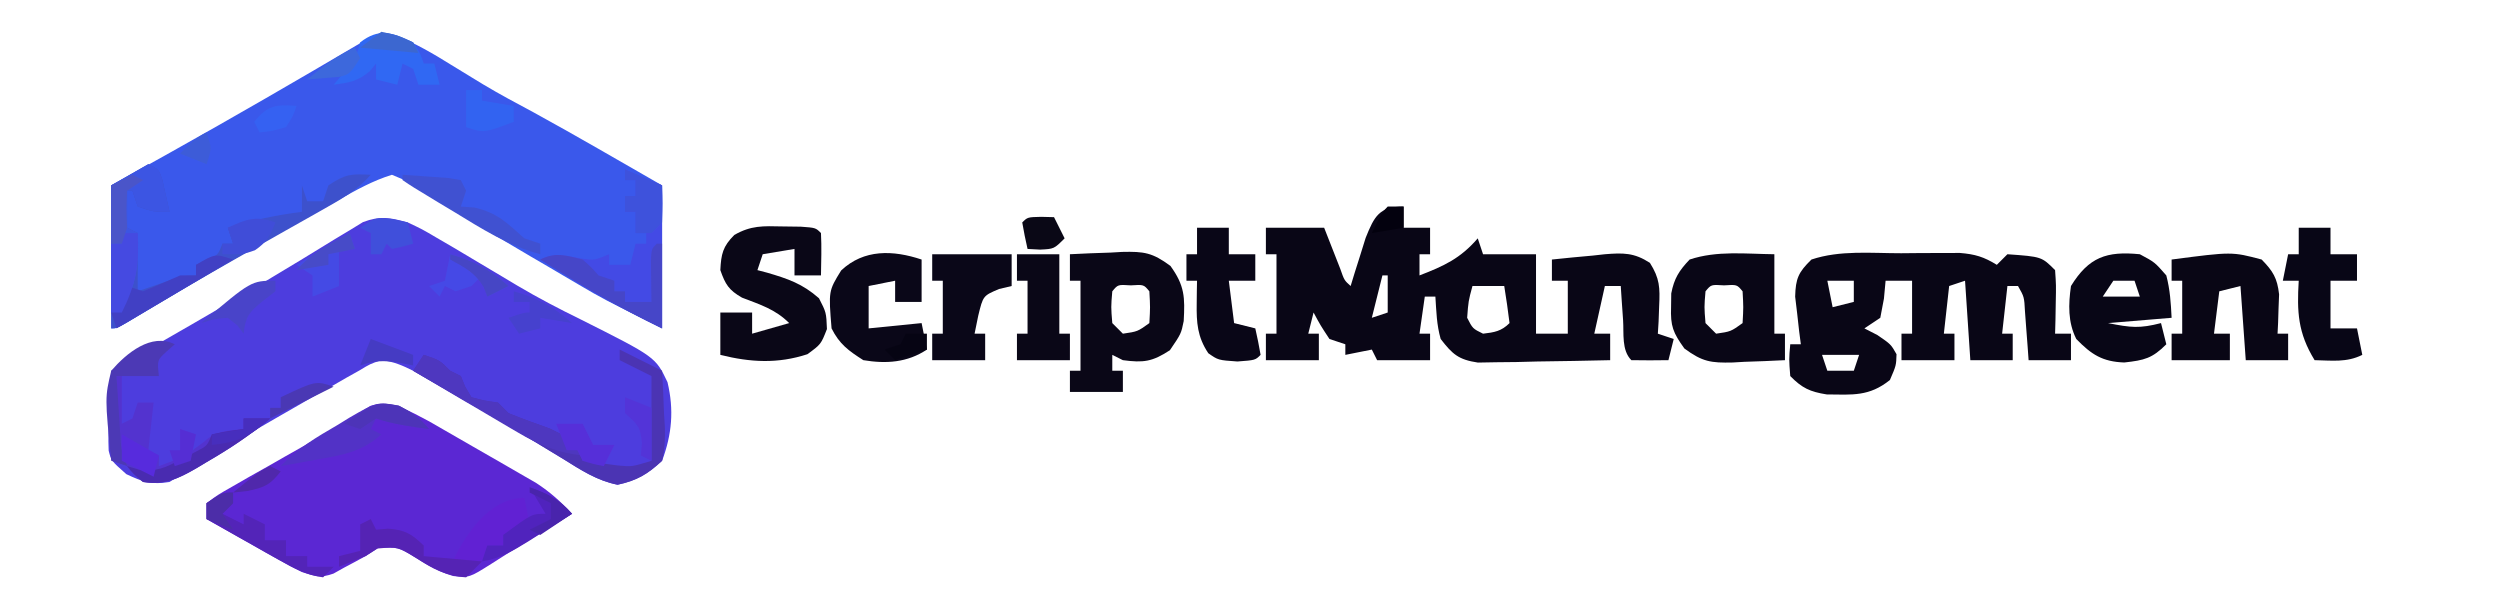 <?xml version="1.0" encoding="UTF-8"?>
<svg version="1.1" xmlns="http://www.w3.org/2000/svg" width="472" height="112">
<path d="M0 0 C3.758 1.501 7.094 3.441 10.512 5.578 C11.856 6.401 13.201 7.223 14.547 8.043 C15.524 8.638 15.524 8.638 16.52 9.246 C19.625 11.109 22.817 12.802 26.008 14.512 C34.183 18.989 42.238 23.693 50.324 28.328 C50.324 37.238 50.324 46.148 50.324 55.328 C39.074 49.703 39.074 49.703 34.695 47.129 C33.249 46.281 33.249 46.281 31.773 45.416 C30.282 44.537 30.282 44.537 28.762 43.641 C27.72 43.033 26.678 42.425 25.604 41.799 C20.752 38.963 15.926 36.1 11.16 33.121 C10.389 32.646 9.617 32.17 8.823 31.68 C7.402 30.802 5.99 29.908 4.59 28.997 C2.504 27.658 2.504 27.658 -0.676 26.328 C-4.318 27.444 -7.544 29.273 -10.859 31.129 C-11.86 31.688 -12.86 32.247 -13.891 32.824 C-14.954 33.423 -16.018 34.023 -17.113 34.641 C-18.209 35.256 -19.305 35.871 -20.434 36.504 C-29.038 41.355 -37.56 46.338 -46.033 51.415 C-46.895 51.931 -47.757 52.446 -48.645 52.977 C-49.402 53.432 -50.159 53.888 -50.939 54.357 C-52.676 55.328 -52.676 55.328 -53.676 55.328 C-53.676 46.418 -53.676 37.508 -53.676 28.328 C-50.046 26.307 -46.416 24.286 -42.676 22.203 C-30.595 15.457 -18.632 8.525 -6.709 1.505 C-2.865 -0.719 -2.865 -0.719 0 0 Z " fill="#3A58EB" transform="translate(74.676,6.672)"/>
<path d="M0 0 C2.719 1.284 2.719 1.284 5.5 2.922 C6.542 3.528 7.585 4.135 8.659 4.759 C10.344 5.763 12.029 6.767 13.713 7.772 C15.461 8.816 17.211 9.858 18.961 10.898 C19.546 11.248 20.13 11.597 20.733 11.957 C24.61 14.249 28.552 16.311 32.602 18.289 C46.766 25.406 46.766 25.406 49.024 30.154 C50.271 35.395 49.867 39.983 48 45 C45.227 47.475 43.223 48.738 39.594 49.516 C35.762 48.754 32.766 46.794 29.5 44.75 C27.997 43.838 26.493 42.928 24.988 42.02 C24.189 41.533 23.389 41.047 22.565 40.545 C17.975 37.78 13.333 35.107 8.688 32.438 C7.786 31.913 6.885 31.389 5.957 30.849 C5.109 30.361 4.261 29.873 3.387 29.371 C2.636 28.937 1.885 28.503 1.112 28.056 C-1.009 26.996 -2.643 26.272 -5 26 C-7.095 26.702 -7.095 26.702 -9.168 27.957 C-9.971 28.406 -10.774 28.854 -11.602 29.317 C-12.455 29.81 -13.308 30.304 -14.188 30.812 C-15.067 31.309 -15.947 31.806 -16.853 32.318 C-19.578 33.864 -22.29 35.428 -25 37 C-25.841 37.487 -26.683 37.973 -27.55 38.475 C-36.387 43.556 -36.387 43.556 -45 49 C-48.395 49.55 -50.002 48.999 -53.145 47.523 C-56 45 -56 45 -56.485 43.078 C-56.591 40.775 -56.524 38.55 -56.375 36.25 C-56.348 35.457 -56.321 34.664 -56.293 33.848 C-56.222 31.897 -56.115 29.948 -56 28 C-55.338 27.619 -54.676 27.238 -53.994 26.845 C-51.986 25.689 -49.979 24.532 -47.972 23.375 C-45.64 22.031 -43.308 20.69 -40.974 19.352 C-34.99 15.914 -29.038 12.436 -23.141 8.852 C-22.065 8.204 -20.989 7.556 -19.881 6.889 C-17.827 5.65 -15.781 4.397 -13.744 3.13 C-12.813 2.572 -11.881 2.013 -10.922 1.438 C-9.709 0.693 -9.709 0.693 -8.472 -0.066 C-5.197 -1.303 -3.355 -0.923 0 0 Z " fill="#4D3DDE" transform="translate(77,42)"/>
<path d="M0 0 C6.365 3.653 6.365 3.653 8.337 4.799 C10.118 5.833 11.906 6.854 13.695 7.874 C14.828 8.528 15.961 9.183 17.128 9.858 C18.159 10.453 19.189 11.047 20.25 11.66 C22.869 13.376 24.882 15.163 26.996 17.459 C23.781 19.451 20.563 21.437 17.335 23.409 C15.462 24.559 13.594 25.72 11.75 26.917 C7.616 29.522 7.616 29.522 4.589 29.217 C1.85 28.417 -0.111 27.31 -2.504 25.772 C-5.823 23.749 -5.823 23.749 -9.567 23.897 C-10.773 24.67 -10.773 24.67 -12.004 25.459 C-13.348 26.207 -14.704 26.935 -16.067 27.647 C-16.718 28.012 -17.369 28.377 -18.04 28.752 C-20.523 29.646 -21.509 29.258 -24.004 28.459 C-25.47 27.742 -26.912 26.976 -28.333 26.174 C-29.531 25.502 -29.531 25.502 -30.754 24.817 C-31.992 24.114 -31.992 24.114 -33.254 23.397 C-34.095 22.925 -34.935 22.452 -35.801 21.965 C-37.871 20.801 -39.939 19.632 -42.004 18.459 C-42.004 17.469 -42.004 16.479 -42.004 15.459 C-39.944 13.913 -39.944 13.913 -37.071 12.28 C-36.029 11.68 -34.986 11.081 -33.913 10.463 C-32.809 9.843 -31.704 9.223 -30.567 8.584 C-28.963 7.666 -28.963 7.666 -27.327 6.729 C-25.215 5.523 -23.098 4.328 -20.974 3.144 C-19.099 2.08 -17.245 0.98 -15.422 -0.17 C-14.27 -0.883 -14.27 -0.883 -13.094 -1.611 C-12.442 -2.034 -11.79 -2.457 -11.117 -2.893 C-7.03 -4.146 -3.616 -1.854 0 0 Z " fill="#5B27D3" transform="translate(81.004,79.541)"/>
<path d="M0 0 C0 1.32 0 2.64 0 4 C1.65 4 3.3 4 5 4 C5 5.65 5 7.3 5 9 C4.34 9 3.68 9 3 9 C3 10.32 3 11.64 3 13 C7.603 11.23 10.713 9.813 14 6 C14.495 7.485 14.495 7.485 15 9 C18.3 9 21.6 9 25 9 C25 13.95 25 18.9 25 24 C26.98 24 28.96 24 31 24 C31 20.7 31 17.4 31 14 C30.01 14 29.02 14 28 14 C28 12.68 28 11.36 28 10 C30.583 9.724 33.163 9.478 35.75 9.25 C36.844 9.128 36.844 9.128 37.961 9.004 C41.452 8.718 43.522 8.69 46.5 10.625 C48.36 13.57 48.415 15.295 48.25 18.75 C48.214 19.735 48.178 20.72 48.141 21.734 C48.094 22.482 48.048 23.23 48 24 C49.485 24.495 49.485 24.495 51 25 C50.67 26.32 50.34 27.64 50 29 C47.667 29.042 45.333 29.041 43 29 C41.122 27.122 41.609 23.961 41.438 21.438 C41.354 20.24 41.27 19.042 41.184 17.809 C41.123 16.882 41.062 15.955 41 15 C40.01 15 39.02 15 38 15 C37.34 17.97 36.68 20.94 36 24 C36.99 24 37.98 24 39 24 C39 25.65 39 27.3 39 29 C34.417 29.116 29.834 29.187 25.25 29.25 C23.948 29.284 22.646 29.317 21.305 29.352 C20.054 29.364 18.804 29.377 17.516 29.391 C16.364 29.412 15.211 29.433 14.024 29.454 C10.365 28.905 9.233 27.888 7 25 C6.229 22.291 6.189 19.838 6 17 C5.34 17 4.68 17 4 17 C3.67 19.31 3.34 21.62 3 24 C3.66 24 4.32 24 5 24 C5 25.65 5 27.3 5 29 C1.7 29 -1.6 29 -5 29 C-5.33 28.34 -5.66 27.68 -6 27 C-7.65 27.33 -9.3 27.66 -11 28 C-11 27.34 -11 26.68 -11 26 C-11.99 25.67 -12.98 25.34 -14 25 C-15.688 22.438 -15.688 22.438 -17 20 C-17.33 21.32 -17.66 22.64 -18 24 C-17.34 24 -16.68 24 -16 24 C-16 25.65 -16 27.3 -16 29 C-19.3 29 -22.6 29 -26 29 C-26 27.35 -26 25.7 -26 24 C-25.34 24 -24.68 24 -24 24 C-24 19.05 -24 14.1 -24 9 C-24.66 9 -25.32 9 -26 9 C-26 7.35 -26 5.7 -26 4 C-22.37 4 -18.74 4 -15 4 C-13.991 6.572 -12.982 9.143 -11.973 11.715 C-11.2 13.924 -11.2 13.924 -10 15 C-9.619 13.753 -9.619 13.753 -9.23 12.48 C-8.886 11.394 -8.542 10.307 -8.188 9.188 C-7.851 8.109 -7.515 7.03 -7.168 5.918 C-5.512 1.782 -4.587 0 0 0 Z M-4 13 C-4.66 15.64 -5.32 18.28 -6 21 C-5.01 20.67 -4.02 20.34 -3 20 C-3 17.69 -3 15.38 -3 13 C-3.33 13 -3.66 13 -4 13 Z M13 15 C12.233 17.851 12.233 17.851 12 21 C13.044 23.045 13.044 23.045 15 24 C17.137 23.749 18.459 23.541 20 22 C19.713 19.661 19.381 17.326 19 15 C17.02 15 15.04 15 13 15 Z " fill="#090616" transform="translate(265,39)"/>
<path d="M0 0 C1.288 -0.012 2.577 -0.024 3.904 -0.037 C5.141 -0.039 6.378 -0.041 7.652 -0.043 C8.785 -0.047 9.918 -0.051 11.086 -0.055 C13.974 0.18 15.622 0.684 18.062 2.188 C18.723 1.528 19.383 0.868 20.062 0.188 C26.524 0.649 26.524 0.649 29.062 3.188 C29.258 6.008 29.258 6.008 29.188 9.312 C29.169 10.408 29.151 11.504 29.133 12.633 C29.11 13.476 29.086 14.319 29.062 15.188 C30.052 15.188 31.043 15.188 32.062 15.188 C32.062 16.837 32.062 18.488 32.062 20.188 C29.422 20.188 26.782 20.188 24.062 20.188 C24.002 19.344 23.941 18.501 23.879 17.633 C23.795 16.537 23.711 15.441 23.625 14.312 C23.544 13.222 23.463 12.131 23.379 11.008 C23.232 8.24 23.232 8.24 22.062 6.188 C21.402 6.188 20.742 6.188 20.062 6.188 C19.733 9.158 19.402 12.127 19.062 15.188 C19.723 15.188 20.383 15.188 21.062 15.188 C21.062 16.837 21.062 18.488 21.062 20.188 C18.422 20.188 15.783 20.188 13.062 20.188 C12.568 12.762 12.568 12.762 12.062 5.188 C11.072 5.518 10.082 5.848 9.062 6.188 C8.732 9.158 8.402 12.127 8.062 15.188 C8.723 15.188 9.383 15.188 10.062 15.188 C10.062 16.837 10.062 18.488 10.062 20.188 C6.763 20.188 3.462 20.188 0.062 20.188 C0.062 18.538 0.062 16.887 0.062 15.188 C0.723 15.188 1.383 15.188 2.062 15.188 C2.062 11.887 2.062 8.588 2.062 5.188 C0.412 5.188 -1.238 5.188 -2.938 5.188 C-3.041 6.301 -3.144 7.415 -3.25 8.562 C-3.477 9.759 -3.704 10.955 -3.938 12.188 C-4.928 12.848 -5.918 13.508 -6.938 14.188 C-6.133 14.6 -5.329 15.012 -4.5 15.438 C-1.938 17.188 -1.938 17.188 -0.875 19.062 C-0.938 21.188 -0.938 21.188 -2.125 23.938 C-6.049 27.076 -9.165 26.705 -14.062 26.656 C-17.237 26.139 -18.692 25.47 -20.938 23.188 C-21.188 20 -21.188 20 -20.938 17.188 C-20.277 17.188 -19.617 17.188 -18.938 17.188 C-19.044 16.368 -19.151 15.548 -19.262 14.703 C-19.382 13.625 -19.501 12.548 -19.625 11.438 C-19.753 10.37 -19.88 9.303 -20.012 8.203 C-19.926 4.738 -19.386 3.586 -16.938 1.188 C-11.52 -0.618 -5.669 0.003 0 0 Z M-13.938 5.188 C-13.607 6.838 -13.277 8.488 -12.938 10.188 C-11.617 9.857 -10.297 9.527 -8.938 9.188 C-8.938 7.867 -8.938 6.548 -8.938 5.188 C-10.588 5.188 -12.238 5.188 -13.938 5.188 Z M-14.938 19.188 C-14.607 20.177 -14.277 21.168 -13.938 22.188 C-12.287 22.188 -10.637 22.188 -8.938 22.188 C-8.607 21.198 -8.277 20.207 -7.938 19.188 C-10.248 19.188 -12.557 19.188 -14.938 19.188 Z " fill="#090616" transform="translate(358.938,47.812)"/>
<path d="M0 0 C2.564 -0.136 5.121 -0.234 7.688 -0.312 C8.409 -0.354 9.13 -0.396 9.873 -0.439 C13.977 -0.533 15.567 -0.321 18.98 2.207 C21.684 5.946 21.725 8.141 21.484 12.617 C21 15 21 15 18.875 18.125 C15.548 20.295 13.895 20.519 10 20 C9.34 19.67 8.68 19.34 8 19 C8 19.99 8 20.98 8 22 C8.66 22 9.32 22 10 22 C10 23.32 10 24.64 10 26 C6.7 26 3.4 26 0 26 C0 24.68 0 23.36 0 22 C0.66 22 1.32 22 2 22 C2 16.39 2 10.78 2 5 C1.34 5 0.68 5 0 5 C0 3.35 0 1.7 0 0 Z M8 7 C7.75 9.958 7.75 9.958 8 13 C8.66 13.66 9.32 14.32 10 15 C12.782 14.595 12.782 14.595 15 13 C15.167 10 15.167 10 15 7 C13.94 5.717 13.94 5.717 11.5 5.875 C9.06 5.717 9.06 5.717 8 7 Z " fill="#0A0717" transform="translate(202,48)"/>
<path d="M0 0 C1.159 0.015 2.318 0.031 3.512 0.047 C6.312 0.25 6.312 0.25 7.312 1.25 C7.454 3.921 7.355 6.574 7.312 9.25 C5.662 9.25 4.013 9.25 2.312 9.25 C2.312 7.6 2.312 5.95 2.312 4.25 C0.333 4.58 -1.647 4.91 -3.688 5.25 C-4.018 6.24 -4.348 7.23 -4.688 8.25 C-4.084 8.409 -3.481 8.567 -2.859 8.73 C1.075 9.879 3.826 10.821 6.938 13.562 C8.312 16.25 8.312 16.25 8.438 19.375 C7.312 22.25 7.312 22.25 4.75 24.125 C-0.829 25.951 -5.973 25.679 -11.688 24.25 C-11.688 21.61 -11.688 18.97 -11.688 16.25 C-9.707 16.25 -7.728 16.25 -5.688 16.25 C-5.688 17.57 -5.688 18.89 -5.688 20.25 C-3.377 19.59 -1.067 18.93 1.312 18.25 C-1.315 15.623 -4.163 14.771 -7.594 13.445 C-10.101 12.014 -10.742 10.945 -11.688 8.25 C-11.539 5.208 -11.22 3.782 -9.051 1.613 C-5.902 -0.203 -3.611 -0.081 0 0 Z " fill="#0A0717" transform="translate(147.688,42.75)"/>
<path d="M0 0 C0 4.95 0 9.9 0 15 C0.66 15 1.32 15 2 15 C2 16.65 2 18.3 2 20 C-0.564 20.136 -3.121 20.234 -5.688 20.312 C-6.409 20.354 -7.13 20.396 -7.873 20.439 C-11.977 20.533 -13.57 20.317 -16.988 17.797 C-19.141 14.805 -19.634 13.558 -19.5 9.938 C-19.49 9.101 -19.479 8.264 -19.469 7.402 C-18.909 4.533 -17.998 3.116 -16 1 C-10.836 -0.721 -5.407 -0.054 0 0 Z M-13 7 C-13.25 9.958 -13.25 9.958 -13 13 C-12.34 13.66 -11.68 14.32 -11 15 C-8.218 14.595 -8.218 14.595 -6 13 C-5.833 10 -5.833 10 -6 7 C-7.06 5.717 -7.06 5.717 -9.5 5.875 C-11.94 5.717 -11.94 5.717 -13 7 Z " fill="#090616" transform="translate(335,48)"/>
<path d="M0 0 C2.151 2.206 2.943 3.495 3.293 6.578 C3.258 7.46 3.223 8.342 3.188 9.25 C3.16 10.142 3.133 11.034 3.105 11.953 C3.071 12.629 3.036 13.304 3 14 C3.66 14 4.32 14 5 14 C5 15.65 5 17.3 5 19 C2.36 19 -0.28 19 -3 19 C-3.33 14.38 -3.66 9.76 -4 5 C-5.32 5.33 -6.64 5.66 -8 6 C-8.33 8.64 -8.66 11.28 -9 14 C-8.01 14 -7.02 14 -6 14 C-6 15.65 -6 17.3 -6 19 C-9.63 19 -13.26 19 -17 19 C-17 17.35 -17 15.7 -17 14 C-16.34 14 -15.68 14 -15 14 C-15 10.7 -15 7.4 -15 4 C-15.66 4 -16.32 4 -17 4 C-17 2.68 -17 1.36 -17 0 C-5.613 -1.489 -5.613 -1.489 0 0 Z " fill="#090615" transform="translate(427,49)"/>
<path d="M0 0 C2.812 1.5 2.812 1.5 5 4 C5.709 6.733 5.858 9.152 6 12 C0.06 12.495 0.06 12.495 -6 13 C-1.651 13.87 -0.029 14.036 4 13 C4.33 14.32 4.66 15.64 5 17 C2.34 19.66 0.885 20.013 -2.938 20.438 C-7.025 20.293 -9.124 18.963 -12 16 C-13.602 12.796 -13.493 9.477 -13 6 C-9.642 0.557 -6.284 -0.628 0 0 Z M-5 5 C-5.99 6.485 -5.99 6.485 -7 8 C-4.69 8 -2.38 8 0 8 C-0.33 7.01 -0.66 6.02 -1 5 C-2.32 5 -3.64 5 -5 5 Z " fill="#080616" transform="translate(404,48)"/>
<path d="M0 0 C2 1 2 1 2.633 2.848 C2.876 3.944 2.876 3.944 3.125 5.062 C3.293 5.796 3.46 6.529 3.633 7.285 C3.754 7.851 3.875 8.417 4 9 C1 9 1 9 -2 8 C-2.33 7.01 -2.66 6.02 -3 5 C-3.33 5 -3.66 5 -4 5 C-4 7.31 -4 9.62 -4 12 C-3.34 12.33 -2.68 12.66 -2 13 C-2 16.667 -2 20.333 -2 24 C-1.374 23.783 -0.747 23.567 -0.102 23.344 C0.716 23.065 1.533 22.787 2.375 22.5 C3.187 22.222 3.999 21.943 4.836 21.656 C7 21 7 21 9 21 C9 20.34 9 19.68 9 19 C9.959 18.567 9.959 18.567 10.938 18.125 C13.152 17.172 13.152 17.172 14 15 C14.66 15 15.32 15 16 15 C15.67 14.01 15.34 13.02 15 12 C19.672 10.57 24.131 9.596 29 9 C29 7.35 29 5.7 29 4 C29.495 5.485 29.495 5.485 30 7 C30.99 7 31.98 7 33 7 C33.33 6.01 33.66 5.02 34 4 C37.228 1.848 38.284 1.799 42 2 C39.441 4.894 36.531 6.554 33.18 8.441 C32.608 8.766 32.036 9.09 31.446 9.424 C29.592 10.475 27.733 11.519 25.875 12.562 C23.333 13.999 20.794 15.439 18.254 16.879 C17.628 17.233 17.003 17.587 16.358 17.952 C10.431 21.31 4.559 24.759 -1.288 28.256 C-5.899 31 -5.899 31 -7 31 C-7 22.09 -7 13.18 -7 4 C-4.69 2.68 -2.38 1.36 0 0 Z " fill="#3D51CC" transform="translate(28,31)"/>
<path d="M0 0 C0 2.64 0 5.28 0 8 C-1.65 8 -3.3 8 -5 8 C-5 6.68 -5 5.36 -5 4 C-6.65 4.33 -8.3 4.66 -10 5 C-10 7.64 -10 10.28 -10 13 C-6.7 12.67 -3.4 12.34 0 12 C0.33 13.65 0.66 15.3 1 17 C-2.699 19.466 -6.703 19.716 -11 19 C-13.81 17.206 -15.509 15.981 -17 13 C-17.579 5.938 -17.579 5.938 -15.188 2.062 C-10.89 -1.989 -5.405 -1.802 0 0 Z " fill="#0A0718" transform="translate(174,49)"/>
<path d="M0 0 C3.465 1.485 3.465 1.485 7 3 C7 11.91 7 20.82 7 30 C0.994 26.997 -4.511 24.211 -10.125 20.688 C-11.241 19.99 -12.358 19.293 -13.508 18.574 C-14.33 18.055 -15.153 17.535 -16 17 C-13.195 15.598 -10.971 16.351 -7.973 16.844 C-5.787 17.146 -5.787 17.146 -3 16 C-3 16.66 -3 17.32 -3 18 C-1.68 18 -0.36 18 1 18 C1.33 16.68 1.66 15.36 2 14 C2.66 14 3.32 14 4 14 C4 13.34 4 12.68 4 12 C3.34 12 2.68 12 2 12 C2 10.68 2 9.36 2 8 C1.34 8 0.68 8 0 8 C0 7.01 0 6.02 0 5 C0.66 5 1.32 5 2 5 C2 4.01 2 3.02 2 2 C1.34 2 0.68 2 0 2 C0 1.34 0 0.68 0 0 Z " fill="#434AE5" transform="translate(118,32)"/>
<path d="M0 0 C1.98 0 3.96 0 6 0 C6 1.65 6 3.3 6 5 C7.65 5 9.3 5 11 5 C11 6.65 11 8.3 11 10 C9.35 10 7.7 10 6 10 C6 12.97 6 15.94 6 19 C7.65 19 9.3 19 11 19 C11.33 20.65 11.66 22.3 12 24 C9.043 25.478 6.258 25.06 3 25 C-0.167 19.853 -0.351 15.842 0 10 C-0.99 10 -1.98 10 -3 10 C-2.67 8.35 -2.34 6.7 -2 5 C-1.34 5 -0.68 5 0 5 C0 3.35 0 1.7 0 0 Z " fill="#080616" transform="translate(434,43)"/>
<path d="M0 0 C1.98 0 3.96 0 6 0 C6 1.65 6 3.3 6 5 C7.65 5 9.3 5 11 5 C11 6.65 11 8.3 11 10 C9.35 10 7.7 10 6 10 C6.33 12.64 6.66 15.28 7 18 C8.32 18.33 9.64 18.66 11 19 C11.382 20.656 11.714 22.325 12 24 C11 25 11 25 7.625 25.25 C4 25 4 25 2.125 23.688 C0.059 20.588 -0.115 17.921 -0.062 14.312 C-0.053 13.504 -0.044 12.696 -0.035 11.863 C-0.018 10.941 -0.018 10.941 0 10 C-0.66 10 -1.32 10 -2 10 C-2 8.35 -2 6.7 -2 5 C-1.34 5 -0.68 5 0 5 C0 3.35 0 1.7 0 0 Z " fill="#090617" transform="translate(226,43)"/>
<path d="M0 0 C5 0 10 0 15 0 C15 1.98 15 3.96 15 6 C14.216 6.186 13.432 6.371 12.625 6.562 C9.606 7.84 9.606 7.84 8.688 11.625 C8.461 12.739 8.234 13.852 8 15 C8.66 15 9.32 15 10 15 C10 16.65 10 18.3 10 20 C6.7 20 3.4 20 0 20 C0 18.35 0 16.7 0 15 C0.66 15 1.32 15 2 15 C2 11.7 2 8.4 2 5 C1.34 5 0.68 5 0 5 C0 3.35 0 1.7 0 0 Z " fill="#0A0718" transform="translate(176,48)"/>
<path d="M0 0 C2.64 1.32 5.28 2.64 8 4 C8.162 6.752 8.281 9.495 8.375 12.25 C8.425 13.027 8.476 13.805 8.527 14.605 C8.586 16.877 8.546 18.793 8 21 C5.246 23.587 3.28 24.723 -0.398 25.52 C-4.274 24.746 -7.319 22.753 -10.625 20.688 C-12.126 19.776 -13.627 18.866 -15.129 17.957 C-15.915 17.477 -16.702 16.997 -17.512 16.502 C-21.826 13.897 -26.196 11.39 -30.562 8.875 C-32.189 7.935 -33.815 6.995 -35.441 6.055 C-36.628 5.37 -37.814 4.685 -39 4 C-38.34 3.01 -37.68 2.02 -37 1 C-34 2 -34 2 -32 4 C-31.34 4.33 -30.68 4.66 -30 5 C-29.732 5.66 -29.464 6.32 -29.188 7 C-28.796 7.66 -28.404 8.32 -28 9 C-25.516 9.663 -25.516 9.663 -23 10 C-22.34 10.66 -21.68 11.32 -21 12 C-18.432 13.055 -15.831 13.975 -13.215 14.902 C-12.484 15.265 -11.753 15.627 -11 16 C-10.67 16.99 -10.34 17.98 -10 19 C-9.01 18.67 -8.02 18.34 -7 18 C-7 18.99 -7 19.98 -7 21 C-5.585 21.197 -4.168 21.382 -2.75 21.562 C-1.961 21.667 -1.172 21.771 -0.359 21.879 C2.304 22.131 2.304 22.131 6 21 C6 15.72 6 10.44 6 5 C4.68 4.34 3.36 3.68 2 3 C1.34 2.67 0.68 2.34 0 2 C0 1.34 0 0.68 0 0 Z " fill="#4B34B3" transform="translate(117,66)"/>
<path d="M0 0 C2.64 0 5.28 0 8 0 C8 4.95 8 9.9 8 15 C8.66 15 9.32 15 10 15 C10 16.65 10 18.3 10 20 C6.7 20 3.4 20 0 20 C0 18.35 0 16.7 0 15 C0.66 15 1.32 15 2 15 C2 11.7 2 8.4 2 5 C1.34 5 0.68 5 0 5 C0 3.35 0 1.7 0 0 Z " fill="#0A0717" transform="translate(192,48)"/>
<path d="M0 0 C0.33 0 0.66 0 1 0 C1 2.97 1 5.94 1 9 C1.66 8.67 2.32 8.34 3 8 C3.33 7.01 3.66 6.02 4 5 C4.99 5 5.98 5 7 5 C6.67 7.97 6.34 10.94 6 14 C6.66 14.33 7.32 14.66 8 15 C8 15.66 8 16.32 8 17 C12.685 15.306 12.685 15.306 16.562 12.375 C18.745 10.288 21.082 10.324 24 10 C24 9.34 24 8.68 24 8 C25.65 8 27.3 8 29 8 C25.226 11.174 21.262 13.791 17 16.25 C16.397 16.614 15.793 16.977 15.172 17.352 C11.67 19.377 9.065 20.649 5 20 C2.756 18.13 1.306 16.611 0 14 C-0.071 11.626 -0.084 9.25 -0.062 6.875 C-0.053 5.594 -0.044 4.312 -0.035 2.992 C-0.024 2.005 -0.012 1.017 0 0 Z " fill="#5333CF" transform="translate(22,71)"/>
<path d="M0 0 C2 1 2 1 2.633 2.848 C2.876 3.944 2.876 3.944 3.125 5.062 C3.293 5.796 3.46 6.529 3.633 7.285 C3.754 7.851 3.875 8.417 4 9 C1 9 1 9 -2 8 C-2.33 7.01 -2.66 6.02 -3 5 C-3.33 5 -3.66 5 -4 5 C-4 7.31 -4 9.62 -4 12 C-3.34 12.33 -2.68 12.66 -2 13 C-1.685 18.99 -2.318 22.636 -5 28 C-5.66 28 -6.32 28 -7 28 C-7 20.08 -7 12.16 -7 4 C-4.69 2.68 -2.38 1.36 0 0 Z " fill="#3C55E3" transform="translate(28,31)"/>
<path d="M0 0 C1.375 2.125 1.375 2.125 2 4 C2.66 4 3.32 4 4 4 C4.33 5.32 4.66 6.64 5 8 C3.68 8 2.36 8 1 8 C0.67 7.01 0.34 6.02 0 5 C-0.66 4.67 -1.32 4.34 -2 4 C-2.33 5.32 -2.66 6.64 -3 8 C-4.32 7.67 -5.64 7.34 -7 7 C-7 6.01 -7 5.02 -7 4 C-7.392 4.474 -7.784 4.949 -8.188 5.438 C-10.408 7.352 -12.134 7.613 -15 8 C-14.361 7.237 -13.721 6.474 -13.062 5.688 C-10.858 3.118 -10.858 3.118 -10 0 C-6.421 -2.784 -3.903 -1.867 0 0 Z " fill="#3068F3" transform="translate(78,8)"/>
<path d="M0 0 C2.379 1.245 3.916 2.298 5.605 4.363 C2.136 3.905 -1.068 3.472 -4.395 2.363 C-4.725 3.023 -5.055 3.683 -5.395 4.363 C-4.735 4.693 -4.075 5.023 -3.395 5.363 C-6.888 8.578 -10.608 9.266 -15.145 10.051 C-15.842 10.18 -16.539 10.31 -17.258 10.443 C-18.968 10.76 -20.681 11.063 -22.395 11.363 C-19.205 7.978 -15.577 5.872 -11.582 3.551 C-10.883 3.118 -10.183 2.686 -9.463 2.24 C-4.225 -0.793 -4.225 -0.793 0 0 Z " fill="#5232C6" transform="translate(75.395,76.637)"/>
<path d="M0 0 C0.33 0 0.66 0 1 0 C1 5.28 1 10.56 1 16 C-7.033 12.163 -14.483 7.748 -22 3 C-19.063 1.532 -17.132 2.233 -14 3 C-12.312 4.5 -12.312 4.5 -11 6 C-10.01 6.33 -9.02 6.66 -8 7 C-8 7.66 -8 8.32 -8 9 C-7.34 9 -6.68 9 -6 9 C-6 9.66 -6 10.32 -6 11 C-4.35 11 -2.7 11 -1 11 C-1.012 10.29 -1.023 9.579 -1.035 8.848 C-1.044 7.929 -1.053 7.009 -1.062 6.062 C-1.074 5.146 -1.086 4.229 -1.098 3.285 C-1 1 -1 1 0 0 Z " fill="#4646C8" transform="translate(124,46)"/>
<path d="M0 0 C0.33 1.65 0.66 3.3 1 5 C-0.65 5.66 -2.3 6.32 -4 7 C-4 7.66 -4 8.32 -4 9 C-4.99 9 -5.98 9 -7 9 C-7.33 9.99 -7.66 10.98 -8 12 C-9.98 12.33 -11.96 12.66 -14 13 C-11.459 7.284 -6.766 0 0 0 Z " fill="#6121D3" transform="translate(99,94)"/>
<path d="M0 0 C3 1 3 1 5 3 C5.66 3.33 6.32 3.66 7 4 C7.268 4.66 7.536 5.32 7.812 6 C8.204 6.66 8.596 7.32 9 8 C11.484 8.663 11.484 8.663 14 9 C14.66 9.66 15.32 10.32 16 11 C18.568 12.055 21.169 12.975 23.785 13.902 C24.516 14.265 25.247 14.627 26 15 C26.33 15.99 26.66 16.98 27 18 C27.99 17.67 28.98 17.34 30 17 C30 17.66 30 18.32 30 19 C25.181 18.466 21.89 17.074 17.727 14.621 C17.158 14.29 16.589 13.958 16.004 13.616 C14.205 12.565 12.415 11.502 10.625 10.438 C9.4 9.719 8.175 9 6.949 8.283 C3.96 6.532 0.978 4.769 -2 3 C-1.34 2.01 -0.68 1.02 0 0 Z " fill="#4E37BF" transform="translate(80,67)"/>
<path d="M0 0 C1.813 0.114 3.626 0.241 5.438 0.375 C6.952 0.479 6.952 0.479 8.496 0.586 C9.736 0.791 9.736 0.791 11 1 C11.33 1.66 11.66 2.32 12 3 C11.67 3.99 11.34 4.98 11 6 C12.299 6.093 12.299 6.093 13.625 6.188 C17.974 7.235 19.679 9.048 23 12 C23.99 12.33 24.98 12.66 26 13 C26 13.66 26 14.32 26 15 C19.928 13.396 14.935 10.176 9.625 6.938 C8.698 6.383 7.771 5.828 6.816 5.256 C1.793 2.219 1.793 2.219 0 1 C0 0.67 0 0.34 0 0 Z " fill="#4051D1" transform="translate(76,33)"/>
<path d="M0 0 C0.33 0.66 0.66 1.32 1 2 C1.742 1.938 2.485 1.876 3.25 1.812 C6.475 2.032 7.697 2.783 10 5 C10 5.66 10 6.32 10 7 C15.445 7.495 15.445 7.495 21 8 C20.01 8.99 19.02 9.98 18 11 C14.195 10.771 11.659 9.342 8.5 7.312 C5.103 5.227 5.103 5.227 1.25 5.562 C0.507 6.037 -0.235 6.511 -1 7 C-2.667 7.667 -4.333 8.333 -6 9 C-6 8.34 -6 7.68 -6 7 C-4.68 6.67 -3.36 6.34 -2 6 C-2 4.35 -2 2.7 -2 1 C-1.34 0.67 -0.68 0.34 0 0 Z " fill="#5523B4" transform="translate(70,98)"/>
<path d="M0 0 C0 0.66 0 1.32 0 2 C-0.66 2.66 -1.32 3.32 -2 4 C-0.68 4.66 0.64 5.32 2 6 C2 5.34 2 4.68 2 4 C3.32 4.66 4.64 5.32 6 6 C6 6.99 6 7.98 6 9 C7.32 9 8.64 9 10 9 C10 9.99 10 10.98 10 12 C11.32 12 12.64 12 14 12 C14 12.66 14 13.32 14 14 C15.65 14 17.3 14 19 14 C18.34 14.66 17.68 15.32 17 16 C13.862 15.607 11.4 14.254 8.672 12.715 C7.873 12.267 7.073 11.819 6.25 11.357 C5.013 10.655 5.013 10.655 3.75 9.938 C2.91 9.465 2.069 8.993 1.203 8.506 C-0.867 7.341 -2.935 6.173 -5 5 C-5 4.01 -5 3.02 -5 2 C-2 0 -2 0 0 0 Z " fill="#5324B8" transform="translate(44,93)"/>
<path d="M0 0 C-7.26 4.29 -14.52 8.58 -22 13 C-22.33 12.01 -22.66 11.02 -23 10 C-22.34 9.67 -21.68 9.34 -21 9 C-20.348 6.975 -20.348 6.975 -20 5 C-19.01 5.33 -18.02 5.66 -17 6 C-14.652 5.036 -12.318 4.035 -10 3 C-9.01 3 -8.02 3 -7 3 C-7 2.34 -7 1.68 -7 1 C-3.375 -1.125 -3.375 -1.125 0 0 Z " fill="#4140C4" transform="translate(44,49)"/>
<path d="M0 0 C3.426 1.204 5.533 2.359 8 5 C5.921 6.319 3.837 7.63 1.75 8.938 C1.163 9.311 0.577 9.684 -0.027 10.068 C-2.959 11.897 -5.555 13.463 -9 14 C-8.67 13.01 -8.34 12.02 -8 11 C-7.01 11 -6.02 11 -5 11 C-5 10.34 -5 9.68 -5 9 C0.412 5 0.412 5 3 5 C2.01 3.35 1.02 1.7 0 0 Z " fill="#5023BD" transform="translate(100,92)"/>
<path d="M0 0 C0.99 0 1.98 0 3 0 C3.315 5.99 2.682 9.636 0 15 C-0.66 15 -1.32 15 -2 15 C-2 10.71 -2 6.42 -2 2 C-1.34 2 -0.68 2 0 2 C0 1.34 0 0.68 0 0 Z " fill="#454AE1" transform="translate(23,44)"/>
<path d="M0 0 C3.465 1.485 3.465 1.485 7 3 C7.125 6.375 7.125 6.375 7 10 C6.34 10.66 5.68 11.32 5 12 C4.01 12 3.02 12 2 12 C2 10.68 2 9.36 2 8 C1.34 8 0.68 8 0 8 C0 7.01 0 6.02 0 5 C0.66 5 1.32 5 2 5 C2 4.01 2 3.02 2 2 C1.34 2 0.68 2 0 2 C0 1.34 0 0.68 0 0 Z " fill="#3E52DC" transform="translate(118,32)"/>
<path d="M0 0 C1.65 0 3.3 0 5 0 C1.226 3.174 -2.738 5.791 -7 8.25 C-7.905 8.795 -7.905 8.795 -8.828 9.352 C-12.334 11.379 -14.929 12.614 -19 12 C-20.812 10.5 -20.812 10.5 -22 9 C-21.283 9.213 -20.567 9.425 -19.828 9.645 C-16.336 10.084 -14.829 9.324 -11.75 7.688 C-10.879 7.238 -10.007 6.788 -9.109 6.324 C-6.87 5.173 -6.87 5.173 -6 3 C-2.938 2.375 -2.938 2.375 0 2 C0 1.34 0 0.68 0 0 Z " fill="#492BB0" transform="translate(46,79)"/>
<path d="M0 0 C-0.495 0.433 -0.99 0.866 -1.5 1.312 C-3.332 2.997 -3.332 2.997 -3 6 C-5.64 6 -8.28 6 -11 6 C-10.859 8.271 -10.712 10.542 -10.562 12.812 C-10.481 14.077 -10.4 15.342 -10.316 16.645 C-10.128 19.992 -10.128 19.992 -9 23 C-9.99 22.67 -10.98 22.34 -12 22 C-13.198 10.045 -13.198 10.045 -12 5 C-9.136 1.68 -4.431 -2.216 0 0 Z " fill="#4C39B5" transform="translate(33,65)"/>
<path d="M0 0 C4.508 1.258 7.491 2.904 11 6 C9.02 6.99 9.02 6.99 7 8 C6.67 6.68 6.34 5.36 6 4 C5.34 4.66 4.68 5.32 4 6 C3.01 6.33 2.02 6.66 1 7 C0.34 6.67 -0.32 6.34 -1 6 C-1.33 6.66 -1.66 7.32 -2 8 C-2.66 7.34 -3.32 6.68 -4 6 C-3.01 5.67 -2.02 5.34 -1 5 C-0.67 3.35 -0.34 1.7 0 0 Z " fill="#4549E6" transform="translate(85,48)"/>
<path d="M0 0 C0.33 0.99 0.66 1.98 1 3 C0.01 3 -0.98 3 -2 3 C-2 5.31 -2 7.62 -2 10 C-3.65 10.66 -5.3 11.32 -7 12 C-7 10.68 -7 9.36 -7 8 C-7.99 7.34 -8.98 6.68 -10 6 C-6.7 4.02 -3.4 2.04 0 0 Z " fill="#444AE5" transform="translate(66,44)"/>
<path d="M0 0 C0.99 0 1.98 0 3 0 C3 0.66 3 1.32 3 2 C5.97 2.495 5.97 2.495 9 3 C9 3.99 9 4.98 9 6 C3.375 8.125 3.375 8.125 0 7 C0 4.667 0 2.333 0 0 Z " fill="#3263F1" transform="translate(88,17)"/>
<path d="M0 0 C0.928 0.206 1.856 0.412 2.812 0.625 C3.143 1.945 3.473 3.265 3.812 4.625 C1.875 5.188 1.875 5.188 -0.188 5.625 C-0.517 5.295 -0.848 4.965 -1.188 4.625 C-1.518 5.285 -1.847 5.945 -2.188 6.625 C-2.848 6.625 -3.507 6.625 -4.188 6.625 C-4.188 5.305 -4.188 3.985 -4.188 2.625 C-4.848 2.295 -5.508 1.965 -6.188 1.625 C-3.188 -0.375 -3.188 -0.375 0 0 Z " fill="#404FDB" transform="translate(74.188,41.375)"/>
<path d="M0 0 C1.65 0 3.3 0 5 0 C5.66 1.32 6.32 2.64 7 4 C8.32 4 9.64 4 11 4 C10.34 5.32 9.68 6.64 9 8 C7.062 7.625 7.062 7.625 5 7 C4.67 6.34 4.34 5.68 4 5 C3.34 5 2.68 5 2 5 C1.34 3.35 0.68 1.7 0 0 Z " fill="#562FD9" transform="translate(105,80)"/>
<path d="M0 0 C1.207 0.031 1.207 0.031 2.438 0.062 C3.098 1.383 3.757 2.703 4.438 4.062 C2.438 6.062 2.438 6.062 -0.188 6.188 C-0.971 6.146 -1.755 6.105 -2.562 6.062 C-2.945 4.406 -3.276 2.738 -3.562 1.062 C-2.562 0.062 -2.562 0.062 0 0 Z " fill="#0A0816" transform="translate(196.562,40.938)"/>
<path d="M0 0 C-0.98 2.451 -1.651 3.768 -3.875 5.25 C-6 6 -6 6 -10 6 C-10 5.34 -10 4.68 -10 4 C-9.34 4 -8.68 4 -8 4 C-8.33 3.01 -8.66 2.02 -9 1 C-5.574 -0.618 -3.619 -1.341 0 0 Z " fill="#404DD8" transform="translate(52,42)"/>
<path d="M0 0 C0 0.66 0 1.32 0 2 C-0.804 2.619 -1.609 3.237 -2.438 3.875 C-5.031 6.025 -5.652 6.754 -6 10 C-6.588 9.227 -6.588 9.227 -7.188 8.438 C-8.085 7.726 -8.085 7.726 -9 7 C-11.655 7.23 -11.655 7.23 -14 8 C-4.571 0 -4.571 0 0 0 Z " fill="#4944C9" transform="translate(52,53)"/>
<path d="M0 0 C4.508 1.258 7.491 2.904 11 6 C8.03 5.505 8.03 5.505 5 5 C5 5.66 5 6.32 5 7 C3.68 7.33 2.36 7.66 1 8 C0.34 7.01 -0.32 6.02 -1 5 C2 4 2 4 3 4 C3 3.34 3 2.68 3 2 C2.01 2 1.02 2 0 2 C0 1.34 0 0.68 0 0 Z " fill="#4641CE" transform="translate(97,55)"/>
<path d="M0 0 C2.45 1.281 4.015 2.316 5.75 4.438 C2.281 3.979 -0.924 3.546 -4.25 2.438 C-5.24 3.098 -6.23 3.757 -7.25 4.438 C-8.24 4.107 -9.23 3.777 -10.25 3.438 C-4.141 -0.717 -4.141 -0.717 0 0 Z " fill="#4D34B8" transform="translate(75.25,76.562)"/>
<path d="M0 0 C0.66 0.33 1.32 0.66 2 1 C1.01 1.66 0.02 2.32 -1 3 C-1.167 6.458 -1.167 6.458 -1 10 C-1.33 10.99 -1.66 11.98 -2 13 C-2.66 13 -3.32 13 -4 13 C-4 9.37 -4 5.74 -4 2 C-2.68 1.34 -1.36 0.68 0 0 Z " fill="#4A55C9" transform="translate(25,33)"/>
<path d="M0 0 C2.475 0.99 2.475 0.99 5 2 C5 5.3 5 8.6 5 12 C4.34 11.67 3.68 11.34 3 11 C3.062 10.237 3.124 9.474 3.188 8.688 C2.965 5.493 2.267 5.078 0 3 C0 2.01 0 1.02 0 0 Z " fill="#5334D8" transform="translate(118,75)"/>
<path d="M0 0 C-0.688 1.938 -0.688 1.938 -2 4 C-4.625 4.75 -4.625 4.75 -7 5 C-7.33 4.34 -7.66 3.68 -8 3 C-5.534 -0.115 -3.892 -0.316 0 0 Z " fill="#3561F2" transform="translate(56,20)"/>
<path d="M0 0 C3.375 1.186 5.647 2.276 8 5 C6.02 6.32 4.04 7.64 2 9 C1.34 8.67 0.68 8.34 0 8 C1.32 7.34 2.64 6.68 4 6 C4 5.01 4 4.02 4 3 C2.68 2.34 1.36 1.68 0 1 C0 0.67 0 0.34 0 0 Z " fill="#4924AC" transform="translate(100,92)"/>
<path d="M0 0 C3.465 1.98 3.465 1.98 7 4 C6.67 5.32 6.34 6.64 6 8 C4.02 7.01 2.04 6.02 0 5 C0 3.35 0 1.7 0 0 Z " fill="#572BDD" transform="translate(23,82)"/>
<path d="M0 0 C0.33 0.66 0.66 1.32 1 2 C-1 5 -1 5 -2.945 5.512 C-3.665 5.57 -4.384 5.628 -5.125 5.688 C-7.043 5.842 -7.043 5.842 -9 6 C-6.119 3.599 -3.436 1.527 0 0 Z " fill="#3D68DC" transform="translate(67,9)"/>
<path d="M0 0 C0.33 0.99 0.66 1.98 1 3 C-0.65 3.33 -2.3 3.66 -4 4 C-4 4.66 -4 5.32 -4 6 C-5.98 6.33 -7.96 6.66 -10 7 C-7.218 3.727 -3.72 2.036 0 0 Z " fill="#474BC8" transform="translate(66,44)"/>
<path d="M0 0 C1.65 0 3.3 0 5 0 C1.39 3.291 -1.126 4.547 -6 5 C-6 4.34 -6 3.68 -6 3 C-4.02 2.67 -2.04 2.34 0 2 C0 1.34 0 0.68 0 0 Z " fill="#472EBD" transform="translate(46,79)"/>
<path d="M0 0 C-3.96 1.98 -7.92 3.96 -12 6 C-12 5.34 -12 4.68 -12 4 C-11.34 4 -10.68 4 -10 4 C-10 3.34 -10 2.68 -10 2 C-3.375 -1.125 -3.375 -1.125 0 0 Z " fill="#4A38B4" transform="translate(63,73)"/>
<path d="M0 0 C2.64 0.99 5.28 1.98 8 3 C8 3.66 8 4.32 8 5 C7.093 4.814 6.185 4.629 5.25 4.438 C2.317 4.043 0.736 4.053 -2 5 C-1.34 3.35 -0.68 1.7 0 0 Z " fill="#453BC3" transform="translate(70,64)"/>
<path d="M0 0 C4.508 1.258 7.491 2.904 11 6 C9.02 6.99 9.02 6.99 7 8 C6.66 7.103 6.66 7.103 6.312 6.188 C4.665 3.441 2.765 2.528 0 1 C0 0.67 0 0.34 0 0 Z " fill="#4646C5" transform="translate(85,48)"/>
<path d="M0 0 C0.99 0.33 1.98 0.66 3 1 C2.67 2.65 2.34 4.3 2 6 C1.01 6.33 0.02 6.66 -1 7 C-1.33 6.01 -1.66 5.02 -2 4 C-1.34 4 -0.68 4 0 4 C0 2.68 0 1.36 0 0 Z " fill="#552ED4" transform="translate(34,81)"/>
<path d="M0 0 C3.188 0.688 3.188 0.688 6 2 C6.33 2.66 6.66 3.32 7 4 C3.37 3.67 -0.26 3.34 -4 3 C-2.68 2.01 -1.36 1.02 0 0 Z " fill="#3C67D0" transform="translate(72,6)"/>
<path d="M0 0 C1.32 0 2.64 0 4 0 C4 0.99 4 1.98 4 3 C2.02 3.66 0.04 4.32 -2 5 C-2.66 4.34 -3.32 3.68 -4 3 C-3.01 2.67 -2.02 2.34 -1 2 C-0.67 1.34 -0.34 0.68 0 0 Z " fill="#060413" transform="translate(171,63)"/>
<path d="M0 0 C0 0.66 0 1.32 0 2 C-0.66 2.66 -1.32 3.32 -2 4 C-1.01 5.485 -1.01 5.485 0 7 C-2.475 6.01 -2.475 6.01 -5 5 C-5 4.01 -5 3.02 -5 2 C-2 0 -2 0 0 0 Z " fill="#4C2DA8" transform="translate(44,93)"/>
<path d="M0 0 C0.99 0 1.98 0 3 0 C3 1.32 3 2.64 3 4 C1.02 4.33 -0.96 4.66 -3 5 C-1.125 1.125 -1.125 1.125 0 0 Z " fill="#03010E" transform="translate(262,39)"/>
<path d="M0 0 C1 3 1 3 0 6 C-2.475 5.01 -2.475 5.01 -5 4 C-3.366 2.292 -2.131 1.065 0 0 Z " fill="#3D5CD8" transform="translate(39,25)"/>
<path d="M0 0 C0.66 0.33 1.32 0.66 2 1 C0.026 3.523 -0.967 3.993 -4.188 4.688 C-5.58 4.842 -5.58 4.842 -7 5 C-2.25 1.125 -2.25 1.125 0 0 Z " fill="#5028AB" transform="translate(51,88)"/>
</svg>
